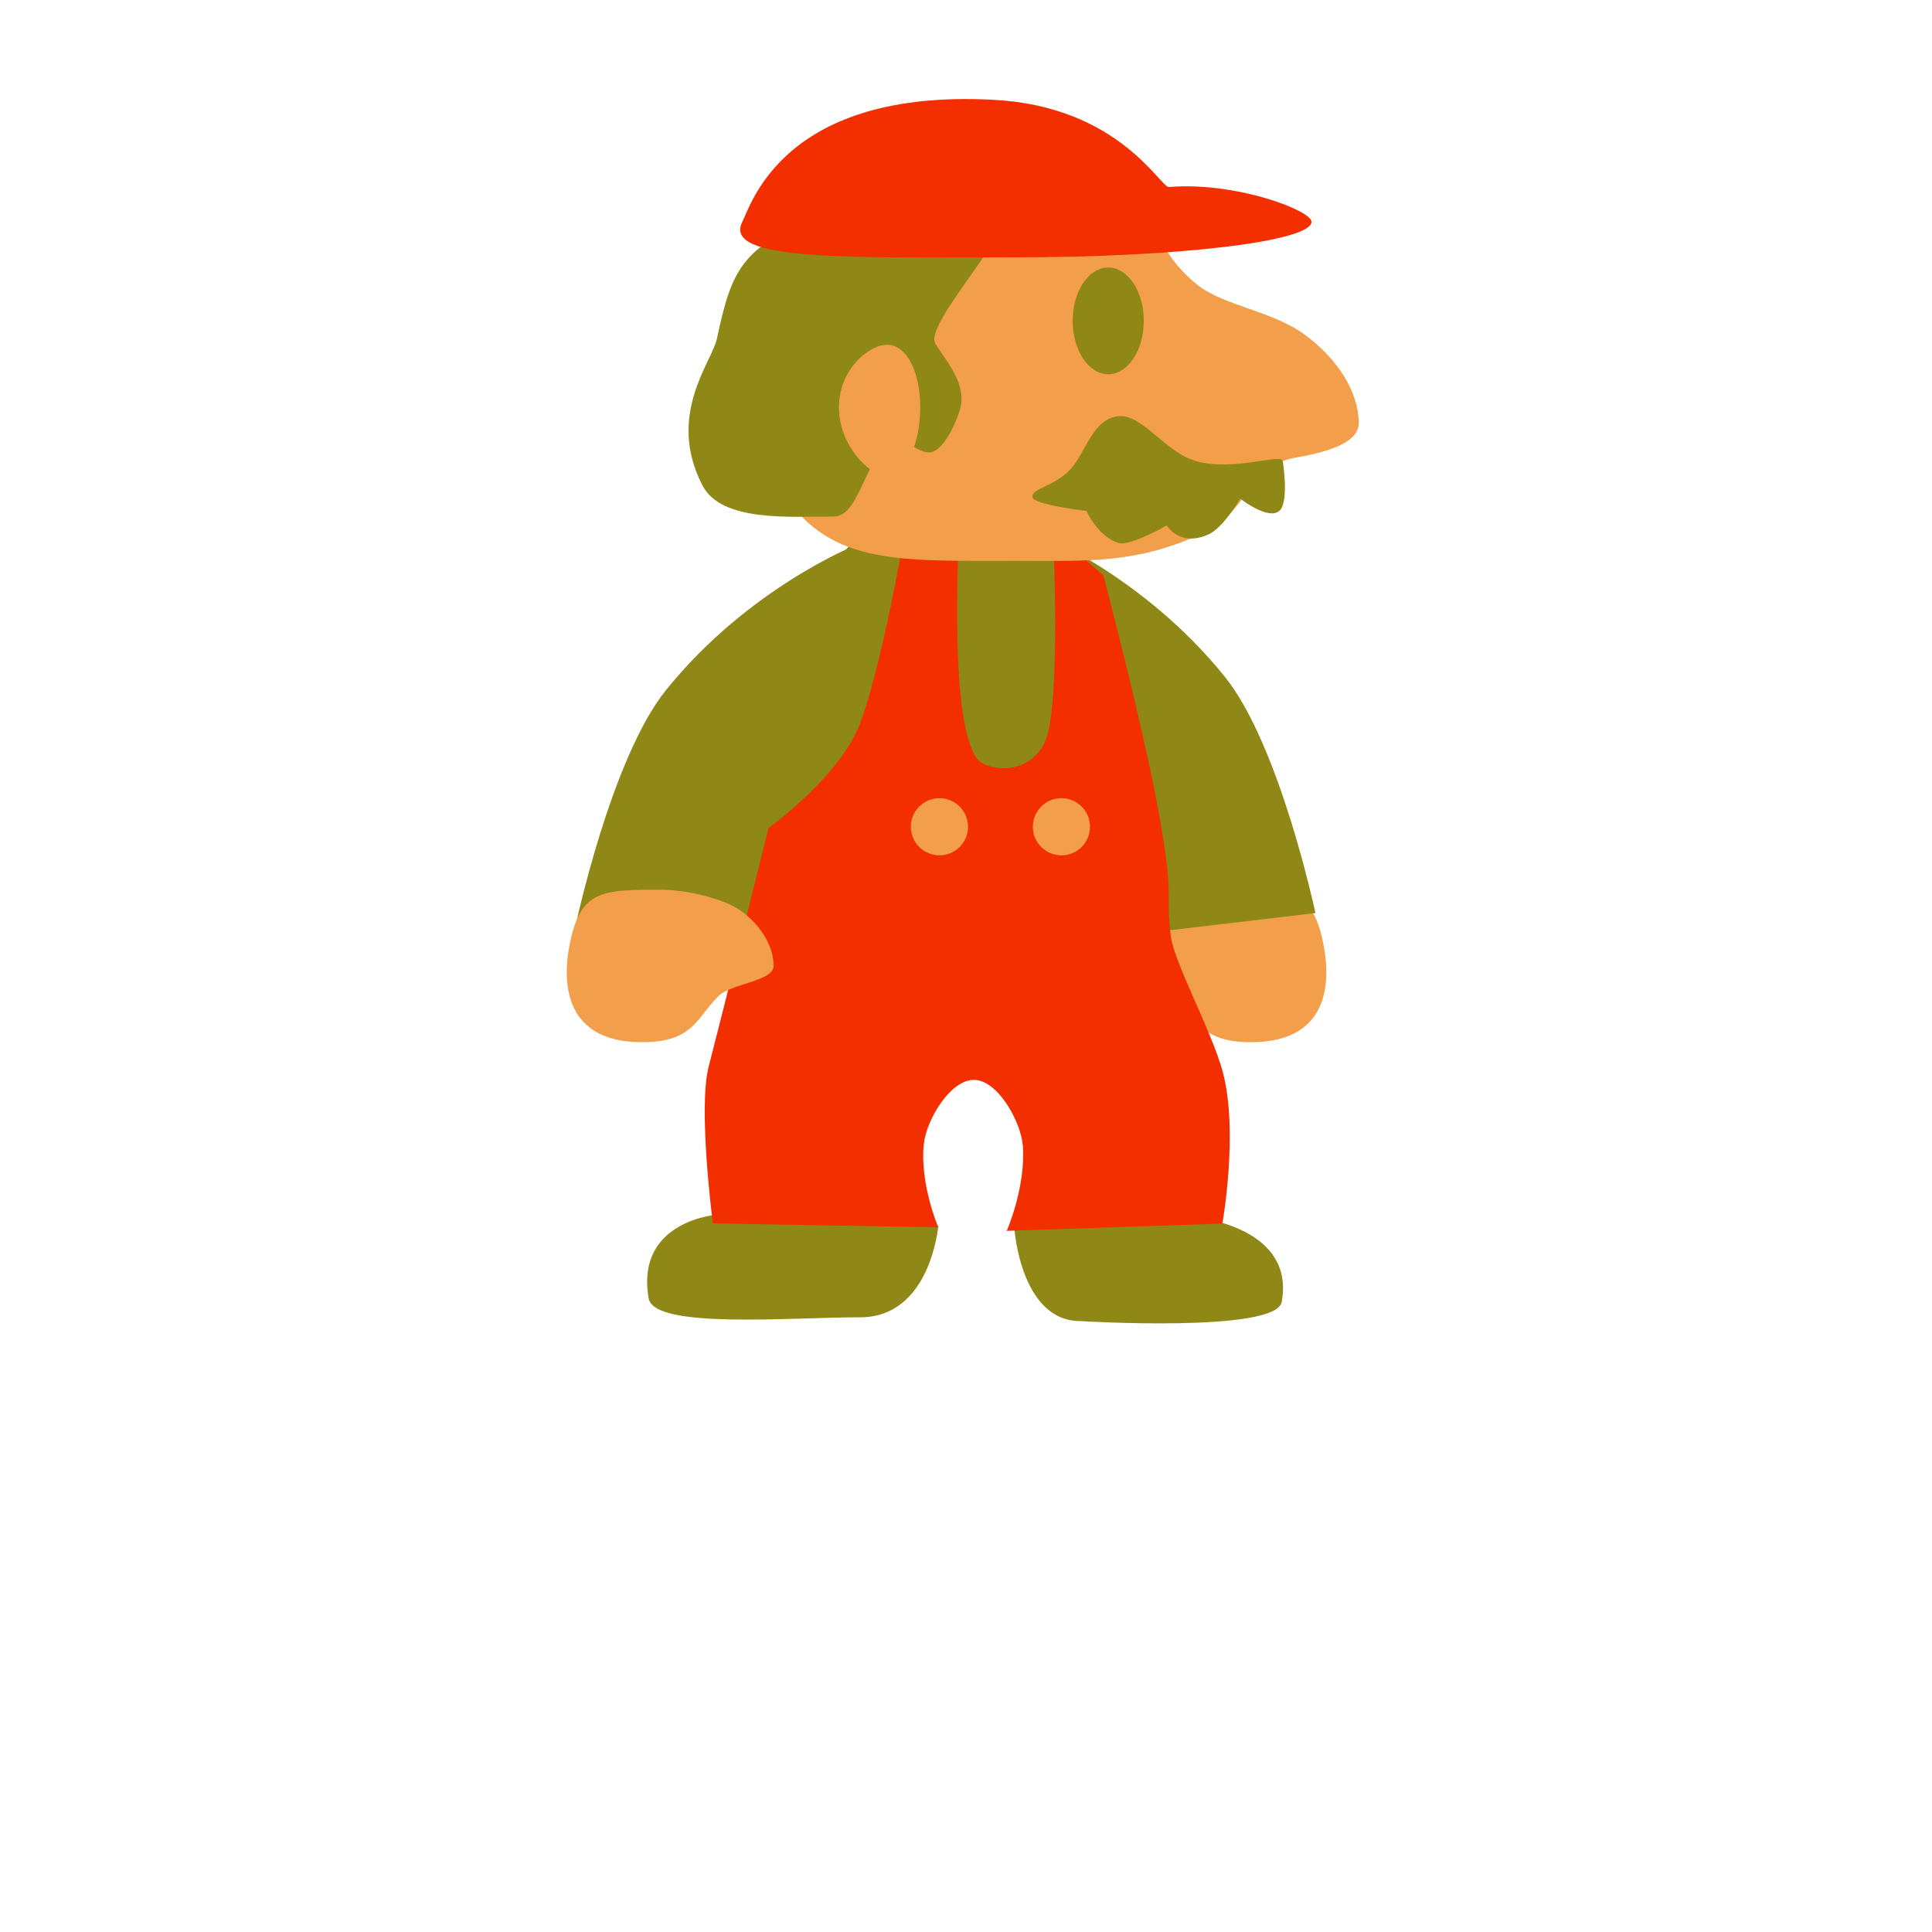<svg version="1.1" xmlns="http://www.w3.org/2000/svg" xmlns:xlink="http://www.w3.org/1999/xlink" width="109.333" height="109.333" viewBox="0,0,109.333,109.333"><g transform="translate(-185.333,-125.333)"><g data-paper-data="{&quot;isPaintingLayer&quot;:true}" fill-rule="nonzero" stroke="none" stroke-width="0" stroke-linecap="butt" stroke-linejoin="miter" stroke-miterlimit="10" stroke-dasharray="" stroke-dashoffset="0" style="mix-blend-mode: normal"><path d="M185.333,234.667v-109.333h109.333v109.333z" fill="none"/><g><path d="M260.115,178.273c0.576,2.312 0.654,6.04 -3.99,6.04c-2.95,0 -3.096,-1.441 -4.353,-2.639c-0.704,-0.67 -3.088,-0.82 -3.088,-1.675c0,-1.224 0.853,-2.408 1.862,-3.13c0.955,-0.683 3.082,-1.184 4.501,-1.184c3.134,0 4.422,-0.01 5.069,2.588z" data-paper-data="{&quot;index&quot;:null}" fill="#f29e4a"/><path d="M246.469,200.095c-3.361,0 -3.724,-5.177 -3.724,-5.177c0,0 7.084,-0.647 10.444,-0.647c0.273,0 5.439,0.662 4.674,4.745c-0.329,1.756 -11.394,1.078 -11.394,1.078z" data-paper-data="{&quot;index&quot;:null}" fill="#908816"/><path d="M226.029,194.056c3.991,0 12.403,0.647 12.403,0.647c0,0 -0.431,5.177 -4.422,5.177c-3.991,0 -11.669,0.683 -11.971,-1.078c-0.766,-4.467 3.99,-4.745 3.99,-4.745z" data-paper-data="{&quot;index&quot;:null}" fill="#908816"/><path d="M239.627,154.001c5.649,0 10.102,3.958 11,12.168c1.544,14.114 -5.354,14.241 -11,14.485c-13.369,0.579 -11.716,-7.05 -10.228,-15.065c1.544,-8.32 4.579,-11.588 10.228,-11.588z" data-paper-data="{&quot;index&quot;:null}" fill="#908816"/><path d="M248.002,173.245c-0.866,-1.125 -3.667,-2.757 -3.667,-2.757l-0.386,-15.039c0,0 6.047,2.41 10.696,8.179c3.117,3.867 5.129,13.376 5.129,13.376l-10.978,1.295c0,0 0.136,-3.846 -0.795,-5.055z" data-paper-data="{&quot;index&quot;:null}" fill="#908816"/><path d="M229.089,180.074c0,0 -4.62,-3.438 -6.662,-3.438c-1.553,0 -4.531,1.121 -4.531,1.121c0,0 2.012,-9.509 5.129,-13.376c4.65,-5.769 10.696,-8.179 10.696,-8.179l-0.386,15.039c0,0 -2.801,1.632 -3.667,2.757c-0.93,1.208 -0.579,6.077 -0.579,6.077z" data-paper-data="{&quot;index&quot;:null}" fill="#908816"/><path d="M236.763,154.069l2.939,-0.28c0,0 -0.867,12.22 0.952,14.514c0.479,0.604 2.85,1.026 3.802,-0.959c0.942,-1.965 0.469,-11.96 0.469,-11.96l2.849,2.517c0,0 2.117,7.971 3.086,13.154c0.969,5.183 0.402,4.677 0.734,7.283c0.19,1.485 2.339,5.414 2.936,7.654c0.905,3.397 -0.022,8.585 -0.022,8.585l-12.203,0.411c0,0 1.092,-2.491 0.909,-4.826c-0.106,-1.355 -1.415,-3.693 -2.743,-3.72c-1.357,-0.027 -2.733,2.286 -2.864,3.67c-0.214,2.266 0.826,4.677 0.826,4.677l-12.759,-0.223c0,0 -0.85,-6.52 -0.238,-8.866c0.699,-2.679 3.392,-13.514 3.392,-13.514c0,0 4.094,-2.948 5.192,-5.953c1.449,-3.967 2.743,-12.163 2.743,-12.163z" data-paper-data="{&quot;index&quot;:null}" fill="#f32f00"/><path d="M222.75,175.684c1.419,0 3.546,0.501 4.501,1.184c1.009,0.722 1.862,1.906 1.862,3.13c0,0.855 -2.385,1.005 -3.088,1.675c-1.257,1.198 -1.403,2.639 -4.353,2.639c-4.644,0 -4.566,-3.728 -3.99,-6.04c0.647,-2.598 1.935,-2.588 5.069,-2.588z" data-paper-data="{&quot;index&quot;:null}" fill="#f29e4a"/><path d="M236.878,172.12c0,-0.893 0.724,-1.618 1.618,-1.618c0.893,0 1.618,0.724 1.618,1.618c0,0.893 -0.724,1.618 -1.618,1.618c-0.893,0 -1.618,-0.724 -1.618,-1.618z" data-paper-data="{&quot;index&quot;:null}" fill="#f29e4a"/><path d="M243.781,172.12c0,-0.893 0.724,-1.618 1.618,-1.618c0.893,0 1.618,0.724 1.618,1.618c0,0.893 -0.724,1.618 -1.618,1.618c-0.893,0 -1.618,-0.724 -1.618,-1.618z" data-paper-data="{&quot;index&quot;:null}" fill="#f29e4a"/><g><path d="M229.025,145.544c0,-6.367 5.295,-10.102 14.299,-9.803c8.668,0.288 6.15,2.792 9.757,5.702c1.476,1.191 4.26,1.473 6.118,2.85c1.857,1.376 3.025,3.247 3.025,4.99c0,1.231 -2.183,1.703 -3.638,1.96c-2.574,0.455 -2.704,3.12 -5.075,4.22c-3.86,1.79 -6.499,1.61 -10.762,1.61c-6.465,0 -10.326,0.218 -12.965,-3.636c-1.039,-1.517 -0.758,-6.094 -0.758,-7.892z" data-paper-data="{&quot;index&quot;:null}" fill="#f29e4a"/><path d="M243.758,153.461c-0.054,-0.5 1.252,-0.579 2.179,-1.601c0.841,-0.927 1.228,-2.817 2.679,-2.974c1.37,-0.149 2.657,2.081 4.453,2.556c2.201,0.582 4.807,-0.508 4.864,0.016c0.012,0.114 0.358,2.33 -0.211,2.796c-0.64,0.524 -2.204,-0.702 -2.204,-0.702c0,0 -0.944,1.619 -1.748,2c-1.664,0.789 -2.41,-0.483 -2.41,-0.483c0,0 -2.062,1.177 -2.711,0.993c-1.166,-0.33 -1.836,-1.816 -1.836,-1.816c0,0 -3.006,-0.343 -3.055,-0.786z" data-paper-data="{&quot;index&quot;:null}" fill="#908816"/><path d="M231.368,137.596c3.992,-1.889 9.249,-3.12 10.896,-0.839c0.902,1.25 -4.707,6.883 -3.994,8.029c0.689,1.109 1.829,2.317 1.365,3.805c-0.194,0.622 -0.865,2.216 -1.636,2.337c-0.81,0.128 -1.731,-1.221 -2.329,-0.668c-1.445,1.336 -1.765,4.303 -3.151,4.303c-2.465,0 -6.353,0.322 -7.43,-1.752c-2.069,-3.985 0.538,-6.995 0.815,-8.313c0.863,-4.099 1.472,-5.013 5.464,-6.902z" data-paper-data="{&quot;index&quot;:null}" fill="#908816"/><path d="M232.811,148.381c0,-2.144 1.695,-3.539 2.727,-3.539c1.032,0 1.869,1.395 1.869,3.539c0,2.144 -0.837,3.882 -1.869,3.882c-1.032,0 -2.727,-1.738 -2.727,-3.882z" data-paper-data="{&quot;index&quot;:null}" fill="#f29e4a"/><path d="M248.048,140.472c1.112,0 2.013,1.352 2.013,3.02c0,1.668 -0.901,3.02 -2.013,3.02c-1.112,0 -2.013,-1.352 -2.013,-3.02c0,-1.668 0.901,-3.02 2.013,-3.02z" data-paper-data="{&quot;index&quot;:null}" fill="#908816"/><path d="M227.342,137.884c0.504,-0.991 2.369,-7.542 14.235,-6.902c7.104,0.383 9.422,4.973 9.907,4.934c3.806,-0.308 8.067,1.328 8.067,1.968c0,1.112 -7.532,2.013 -16.823,2.013c-9.291,0 -16.536,0.249 -15.385,-2.013z" data-paper-data="{&quot;index&quot;:null}" fill="#f32f00"/></g></g></g></g></svg>